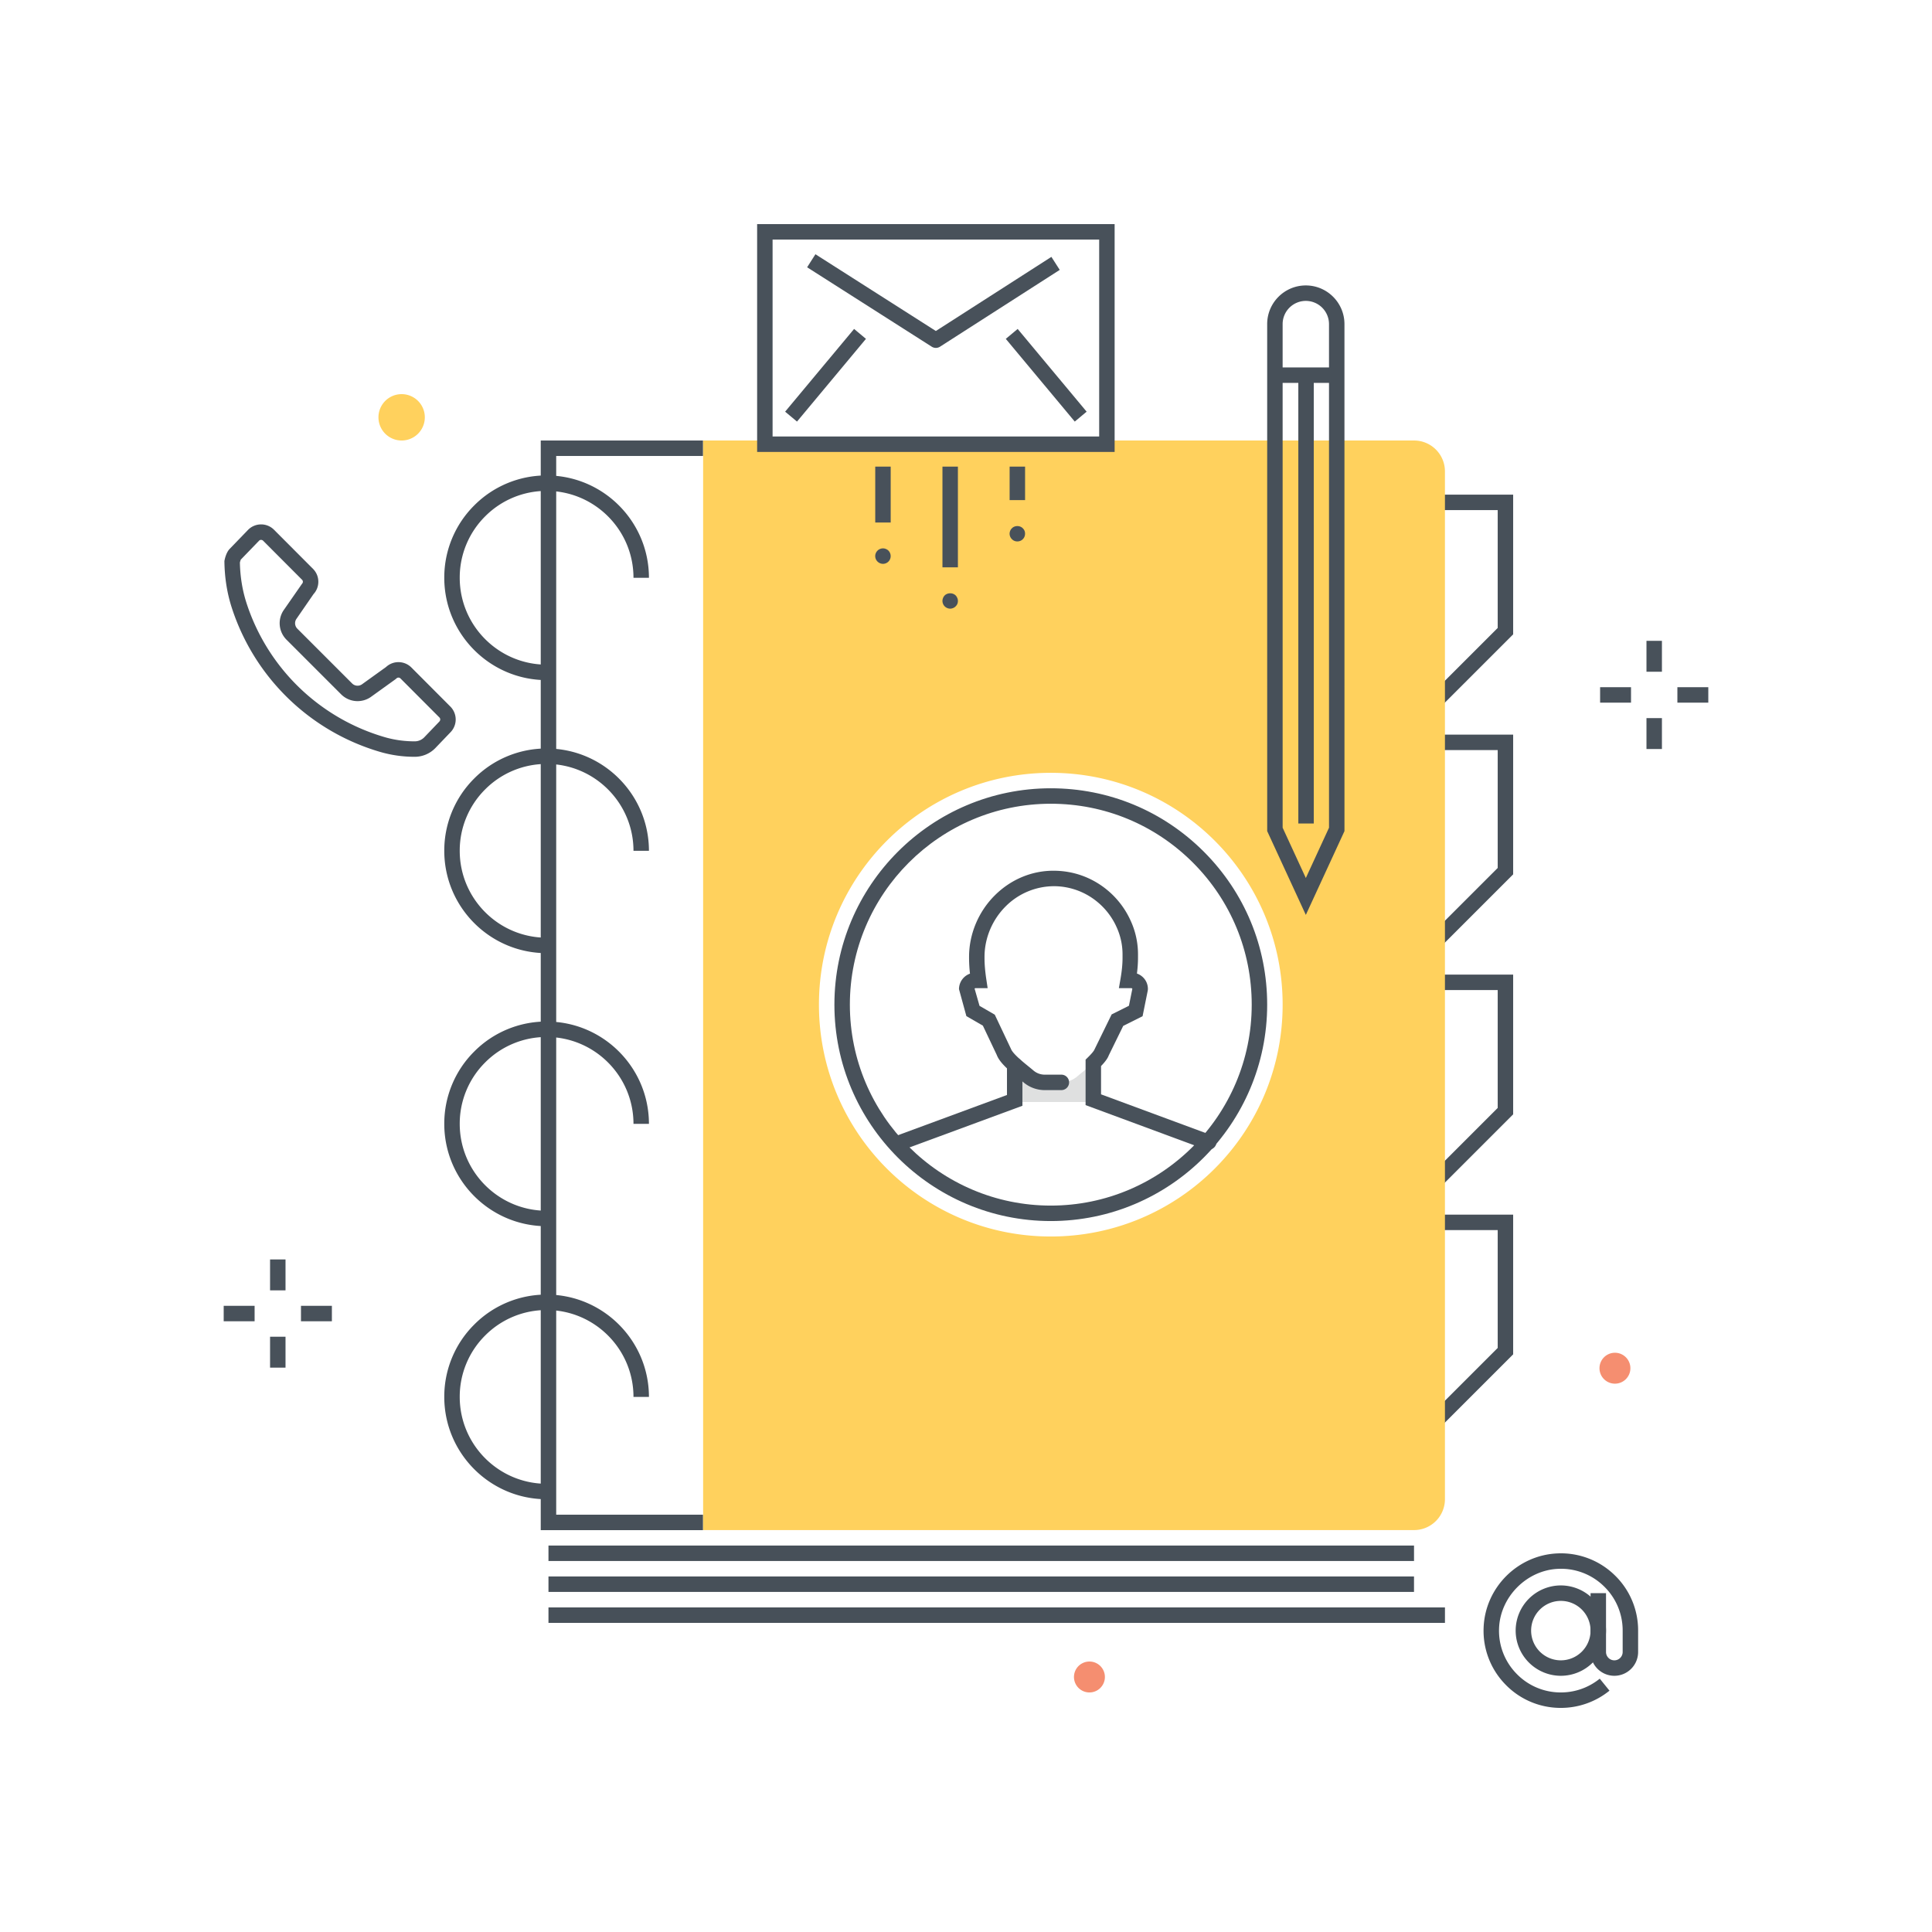 <?xml version="1.0" encoding="utf-8"?><svg xmlns="http://www.w3.org/2000/svg" width="250" height="250" viewBox="0 0 250 250"><g fill="none" fill-rule="evenodd"><path fill="#475059" d="M185.473 159.172l.147 23.433 8.182-8.181v-15.252h-8.329zm-1.824 28.232l-.187-30.232h12.34v18.08l-12.153 12.152zm1.824-59.288l.147 23.434 8.182-8.182v-15.252h-8.329zm-1.824 28.233l-.187-30.233h12.34v18.08l-12.153 12.153zm1.824-59.288l.147 23.433 8.182-8.181V97.061h-8.329zm-1.824 28.232l-.187-30.232h12.34v18.08l-12.153 12.152zm1.824-59.288l.147 23.433 8.182-8.18V66.005h-8.329zm-1.824 28.232l-.187-30.232h12.34v18.081l-12.153 12.151zM70.731 194.001c-7.302 0-13.242-5.94-13.242-13.241a13.152 13.152 0 0 1 3.878-9.364 13.154 13.154 0 0 1 9.363-3.878c7.302 0 13.242 5.94 13.242 13.242h-2c0-6.199-5.043-11.242-11.242-11.242a11.166 11.166 0 0 0-7.949 3.293 11.168 11.168 0 0 0-3.292 7.949c0 6.198 5.043 11.241 11.242 11.241v2M70.972 201.996h112.002v-2H70.972zM70.972 205.996h112v-2h-112zM70.972 210.001h116.005v-2H70.972zM70.731 158.67c-7.302 0-13.242-5.941-13.242-13.242a13.152 13.152 0 0 1 3.878-9.364 13.154 13.154 0 0 1 9.363-3.878c7.302 0 13.242 5.94 13.242 13.242h-2c0-6.199-5.043-11.242-11.242-11.242a11.168 11.168 0 0 0-7.949 3.293 11.168 11.168 0 0 0-3.292 7.949c0 6.199 5.043 11.242 11.242 11.242v2m0-35.332c-7.302 0-13.242-5.941-13.242-13.242a13.152 13.152 0 0 1 3.878-9.364 13.154 13.154 0 0 1 9.363-3.878c7.302 0 13.242 5.941 13.242 13.242h-2c0-6.199-5.043-11.242-11.242-11.242a11.17 11.17 0 0 0-7.949 3.292 11.173 11.173 0 0 0-3.292 7.95c0 6.199 5.043 11.242 11.242 11.242v2m0-35.332c-7.302 0-13.242-5.941-13.242-13.241a13.156 13.156 0 0 1 3.878-9.365 13.154 13.154 0 0 1 9.363-3.878c7.302 0 13.242 5.941 13.242 13.242h-2c0-6.199-5.043-11.242-11.242-11.242a11.17 11.17 0 0 0-7.949 3.292 11.172 11.172 0 0 0-3.292 7.95c0 6.199 5.043 11.242 11.242 11.242v2"/><path fill="#475059" d="M90.972 198.001h-21V57.002h21v2h-19v136.999h19v2"/><path fill="#DFE0E0" d="M131.302 140.957v1.646h10.162l.045-2.785v-2.273c.194-.191.392-.396.569-.602-.06.053-.118.106-.168.16-.71.762-1.785 1.562-2.513 2.184a3.23 3.23 0 0 1-2.062.773h-2.19a3.233 3.233 0 0 1-2.062-.773c-.695-.593-1.706-1.349-2.413-2.08l-.07-.066c.213.226.456.455.714.683-.005.002-.012.005-.012.012v3.121"/><path fill="#48515A" d="M116.24 148.945a1 1 0 0 1-.346-1.938l14.408-5.316v-3.855a1 1 0 1 1 2 0v5.25l-15.715 5.798a1.004 1.004 0 0 1-.347.061"/><path fill="#48515A" d="M156.073 148.702a.986.986 0 0 1-.347-.062l-15.251-5.639v-5.883l.299-.294c.494-.486.784-.837.861-1.041l2.211-4.518 2.237-1.119.442-2.193-.085-.087h-1.656l.204-1.172c.178-1.018.268-1.931.268-2.713v-.378a8.473 8.473 0 0 0-.773-3.64c-.052-.113-.1-.219-.151-.322a9.016 9.016 0 0 0-2.483-3.055 8.838 8.838 0 0 0-5.461-1.913 8.863 8.863 0 0 0-6.243 2.598c-1.747 1.736-2.749 4.123-2.749 6.548v.162c0 .798.078 1.719.232 2.736l.173 1.149h-1.572a.134.134 0 0 0-.115.066l.636 2.225 1.974 1.141 2.093 4.424c.233.614 1.467 1.617 2.204 2.217.255.207.498.405.712.587.396.338.901.528 1.424.534h2.183a1 1 0 1 1 0 2h-2.195a4.253 4.253 0 0 1-2.711-1.012c-.203-.174-.432-.36-.674-.558-1.123-.912-2.394-1.946-2.784-2.991l-1.793-3.781-2.134-1.233-.955-3.483c0-.928.594-1.719 1.421-2.013a18.548 18.548 0 0 1-.119-2.008v-.162c0-2.955 1.217-5.859 3.339-7.966 2.084-2.071 4.822-3.21 7.667-3.18 2.452.016 4.764.827 6.686 2.343a11.03 11.03 0 0 1 3.213 4.113 10.4 10.4 0 0 1 .956 4.404l-.001.448c0 .608-.046 1.276-.137 1.997.308.105.591.283.825.524.399.409.608.95.593 1.52l-.02.169-.667 3.306-2.506 1.254-1.875 3.825c-.165.445-.556.919-.994 1.373v3.659l13.945 5.157a.999.999 0 1 1-.347 1.937"/><path fill="#48515A" d="M135.973 104.003c-14.337 0-26.001 11.663-26.001 26s11.663 26 26 26 26-11.663 26-26c0-6.945-2.704-13.475-7.614-18.385-4.911-4.911-11.44-7.615-18.385-7.615zm-.001 54c-15.439 0-28-12.561-28-28 0-15.44 12.562-28 28.001-28 7.479 0 14.511 2.912 19.799 8.201 5.288 5.288 8.201 12.319 8.2 19.799 0 15.439-12.56 28-28 28z"/><path fill="#FFD15D" d="M135.972 160.003c-16.569 0-30-13.431-30-30 0-16.569 13.432-30 30.001-30 16.569 0 30 13.431 30 30 0 16.568-13.432 30-30.001 30zm47.003-103.002H90.984v140.991h91.991a4 4 0 0 0 4-4V61.001a4 4 0 0 0-4-4z"/><path fill="#475059" d="M201.972 207.154a3.85 3.85 0 0 0-3.846 3.847 3.85 3.85 0 0 0 3.846 3.846 3.85 3.85 0 0 0 3.846-3.846 3.85 3.85 0 0 0-3.846-3.847zm0 9.693a5.853 5.853 0 0 1-5.846-5.846 5.853 5.853 0 0 1 5.846-5.847 5.853 5.853 0 0 1 5.846 5.847 5.852 5.852 0 0 1-5.846 5.846z"/><path fill="#475059" d="M201.972 221.001a9.922 9.922 0 0 1-7.205-3.065 9.93 9.93 0 0 1-2.787-7.324c.197-5.187 4.415-9.407 9.604-9.604a9.959 9.959 0 0 1 7.323 2.788 9.916 9.916 0 0 1 3.065 7.205v2.769a3.08 3.08 0 0 1-3.077 3.077 3.081 3.081 0 0 1-3.077-3.077v-7.616h2v7.616a1.08 1.08 0 0 0 1.077 1.077c.594 0 1.077-.484 1.077-1.077v-2.769a7.937 7.937 0 0 0-2.452-5.764 7.93 7.93 0 0 0-5.86-2.231c-4.081.156-7.526 3.602-7.682 7.682a7.94 7.94 0 0 0 2.23 5.86 7.932 7.932 0 0 0 5.764 2.453c1.08 0 2.128-.212 3.114-.629a8.03 8.03 0 0 0 1.921-1.153l1.259 1.552a9.973 9.973 0 0 1-6.294 2.23M31.042 72.79c.037 1.84.324 3.598.851 5.229a26.622 26.622 0 0 0 17.884 17.366c1.234.36 2.54.543 3.879.544h.002c.464 0 .898-.18 1.225-.505l1.962-2.048c.158-.158.159-.391.016-.534l-5.041-5.053a.365.365 0 0 0-.259-.108h-.001a.364.364 0 0 0-.258.107l-.123.104-3.197 2.299a3.008 3.008 0 0 1-3.835-.34l-7.084-7.084a3.015 3.015 0 0 1-.391-3.76l2.412-3.47a.364.364 0 0 0 .001-.518l-5.041-5.054c-.094-.094-.23-.102-.259-.108a.362.362 0 0 0-.259.108l-2.366 2.448c-.016.033-.076.21-.118.377zm22.617 25.139h-.005a15.877 15.877 0 0 1-4.437-.624 28.62 28.62 0 0 1-19.226-18.669c-.602-1.857-.921-3.855-.951-5.937l-.002-.108.022-.107c.062-.301.251-1.05.675-1.473l2.365-2.449a2.368 2.368 0 0 1 1.685-.705h.002a2.349 2.349 0 0 1 1.673.696l5.041 5.053c.446.448.692 1.042.691 1.674a2.351 2.351 0 0 1-.624 1.598l-2.235 3.242a.999.999 0 0 0 .145 1.233l7.083 7.083a1 1 0 0 0 1.272.119l3.122-2.245a2.343 2.343 0 0 1 1.605-.629h.004a2.353 2.353 0 0 1 1.673.696l5.04 5.053a2.37 2.37 0 0 1-.004 3.346l-1.962 2.047a3.717 3.717 0 0 1-2.652 1.106zm112.315 9.177l3 6.507 3-6.507-.002-65.17a3.005 3.005 0 0 0-3.001-3 3.003 3.003 0 0 0-2.999 3l.002 65.17zm3 11.283l-5-10.843-.002-65.61c0-2.756 2.243-5 4.999-5s5 2.243 5.001 5l.002 65.61-5 10.843z"/><path fill="#475059" d="M164.972 49.546h7.599v-2h-7.599z"/><path fill="#475059" d="M168.003 106.558l-.001-58.012h2l.001 58.012h-2"/><path fill="#48515A" d="M213.053 86.923h2v-4h-2zM213.053 96.923h2v-4h-2zM217.053 90.923h4v-2h-4zM207.053 90.923h4v-2h-4zM34.946 166.972h2v-4h-2zM34.946 176.972h2v-4h-2zM38.946 170.972h4v-2h-4zM28.946 170.972h4v-2h-4z"/><path fill="#F58E70" d="M210.972 177.001a2 2 0 1 1-3.999.001 2 2 0 0 1 3.999-.001m-72 40a2 2 0 1 1 4.001.001 2 2 0 0 1-4.001-.001"/><path fill="#FFD15D" d="M54.972 54.001a3 3 0 1 1-6 0 3 3 0 0 1 6 0"/><path fill="#48515A" d="M99.972 56.481h42.261V30.999H99.972v25.482zm-2 2h46.261V28.999H97.972v29.482z"/><path fill="#48515A" d="M121.102 45.018a.995.995 0 0 1-.537-.157l-16.123-10.275 1.075-1.688 15.583 9.933 14.95-9.591 1.08 1.684-15.488 9.935a.994.994 0 0 1-.54.159M139.073 54.553l-8.924-10.706 1.537-1.282 8.924 10.706-1.537 1.282M103.132 54.553l-1.537-1.282 8.924-10.706 1.536 1.282-8.923 10.706M121.953 73.413h2V60.377h-2zM122.952 78.76c-.13 0-.26-.031-.38-.08-.12-.05-.23-.12-.33-.22a1.013 1.013 0 0 1-.29-.7c0-.13.03-.26.079-.38a.95.95 0 0 1 .211-.33c.37-.37 1.05-.37 1.42 0 .09.09.16.2.21.33.06.12.08.25.08.38s-.02.26-.07.38-.13.23-.22.32c-.1.1-.2.17-.33.22-.12.049-.25.08-.38.08M130.645 64.716h2v-4.339h-2zM131.641 70.06a.95.95 0 0 1-.699-.29 1 1 0 0 1-.301-.71c0-.13.031-.26.08-.38a.89.89 0 0 1 .221-.321c.36-.38 1.04-.38 1.409 0 .091.091.17.201.221.321.05.12.069.25.069.38a.986.986 0 0 1-1 1M113.256 67.614h2v-7.237h-2zM114.252 72.96c-.13 0-.26-.03-.38-.08a1.003 1.003 0 0 1-.62-.92c0-.271.11-.521.3-.71.04-.04.09-.09.15-.12.05-.04.11-.07.17-.09a.972.972 0 0 1 .77 0c.12.05.23.12.32.21.19.189.29.45.29.71a.993.993 0 0 1-1 1"/></g></svg>